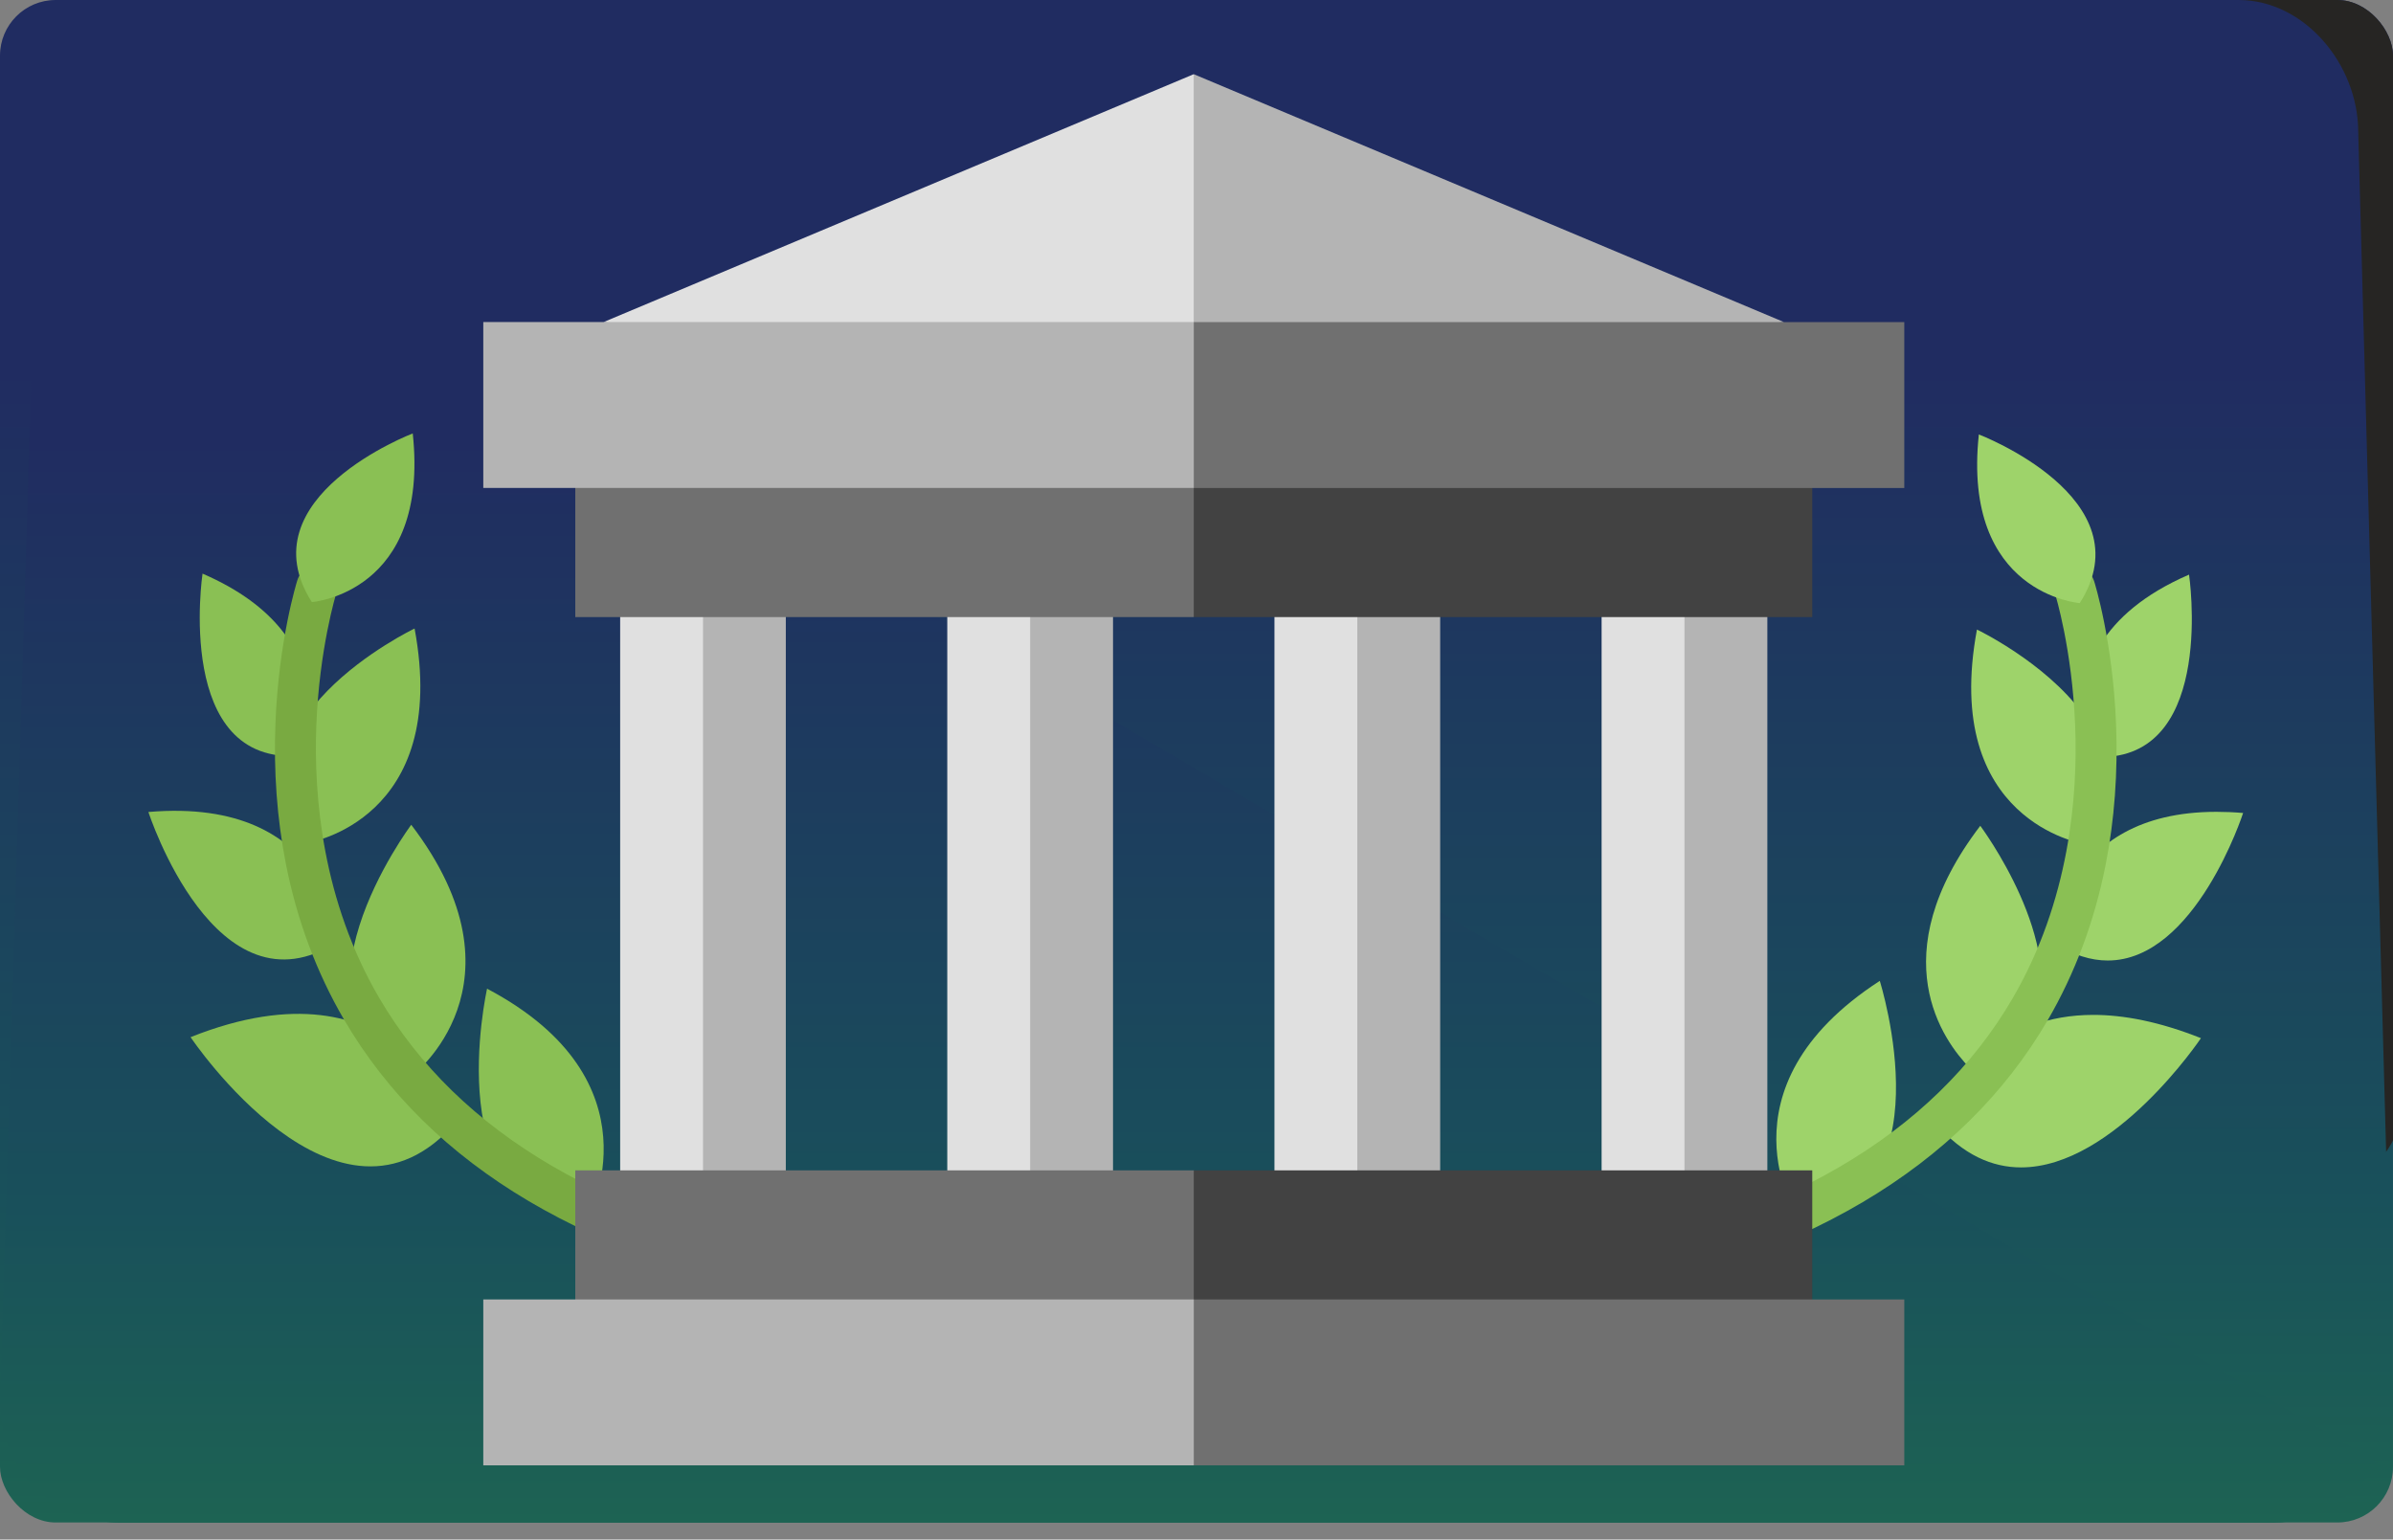 <svg xmlns="http://www.w3.org/2000/svg" width="129" height="83" viewBox="0 0 129 83" fill="none">
  <rect x="0" y="0" width="129" height="83" fill="#808080" stroke="none"/>
  <g clip-path="url(#clip0_1768_330)">
    <rect width="128.999" height="82.08" rx="3" fill="url(#paint0_linear_1768_330)"/>
    <g style="mix-blend-mode:hard-light">
      <path d="M5 -7.88L126.925 63.831C128.589 62.535 129.63 61.023 129.63 58.863V9.832V-2.264L121.723 -7.88H5Z" fill="#262523"/>
    </g>
    <path d="M118.193 -10.993H10V71.087H118.193V-10.993Z" fill="white"/>
    <path d="M118.17 -11H64.027V71.096H118.17V-11Z" fill="#EFEFEF"/>
    <g style="mix-blend-mode:hard-light">
      <path d="M128.999 75.6C128.999 79.272 126.086 82.08 122.549 82.08H6.45C2.913 82.08 0 79.272 0 75.6L2.081 7.128C2.081 3.456 4.994 0 8.531 0H120.677C124.214 0 127.126 3.456 127.126 7.128L128.999 75.6Z" fill="url(#paint1_linear_1768_330)"/>
    </g>
    <path d="M128.167 78.84L2.289 4.968C2.081 5.832 2.081 6.696 2.081 7.56L0 75.6C0 79.272 2.913 82.08 6.45 82.08H122.549C124.838 82.08 126.918 80.784 128.167 78.84Z" fill="url(#paint2_linear_1768_330)"/>
    <g style="mix-blend-mode:luminosity">
      <path d="M10.918 30.925C19.012 34.428 16.199 40.741 16.199 40.741C9.371 41.298 10.918 30.925 10.918 30.925Z" fill="#8AC054"/>
      <path d="M22.349 33.884C24.273 44.202 16.63 45.425 16.63 45.425C11.755 38.964 22.349 33.884 22.349 33.884Z" fill="#8AC054"/>
      <path d="M8 43.776C17.866 42.932 18.199 50.773 18.199 50.773C11.631 55.008 8 43.776 8 43.776Z" fill="#8AC054"/>
      <path d="M22.169 44.465C28.722 53.059 22.211 58 22.211 58C14.708 54.449 22.169 44.465 22.169 44.465Z" fill="#8AC054"/>
      <path d="M10.273 55.915C21.588 51.402 24.574 60.503 24.574 60.503C18.257 67.823 10.273 55.915 10.273 55.915Z" fill="#8AC054"/>
      <path d="M26.257 53.302C35.656 58.268 31.73 65.573 31.73 65.573C23.494 65.596 26.257 53.302 26.257 53.302Z" fill="#8AC054"/>
      <path d="M44.56 70.242C44.5 70.242 44.439 70.237 44.376 70.227C31.869 68.047 23.177 62.91 18.541 54.96C17.059 52.417 16.003 49.588 15.407 46.552C14.932 44.134 14.745 41.579 14.85 38.96C15.029 34.504 15.989 31.413 16.029 31.283C16.218 30.681 16.842 30.354 17.421 30.55C17.999 30.746 18.316 31.392 18.127 31.993C18.117 32.023 17.209 34.972 17.051 39.136C16.908 42.933 17.38 48.558 20.439 53.794C24.732 61.137 32.909 65.907 44.741 67.967C45.342 68.072 45.748 68.663 45.648 69.285C45.557 69.846 45.09 70.242 44.56 70.242Z" fill="#79AA41"/>
      <path d="M22.25 23.367C23.173 31.982 16.81 32.46 16.81 32.46C13.215 26.813 22.25 23.367 22.25 23.367Z" fill="#8AC054"/>
    </g>
    <g style="mix-blend-mode:luminosity">
      <path d="M112.291 45.481C113.552 43.81 113.778 42.233 113.421 40.812C119.444 40.624 118.005 30.979 118.005 30.979C113.075 33.111 112.191 36.289 112.254 38.446C110.226 35.691 106.572 33.94 106.572 33.94C104.649 44.258 112.291 45.481 112.291 45.481Z" fill="#9ED36A"/>
      <path d="M110.723 50.828C111.765 51.501 112.733 51.783 113.623 51.783C118.35 51.783 120.92 43.83 120.92 43.83C120.417 43.787 119.937 43.767 119.481 43.767C111.022 43.767 110.723 50.828 110.723 50.828Z" fill="#9ED36A"/>
      <path d="M109.607 55.257C111.507 50.883 106.751 44.52 106.751 44.52C101.389 51.552 104.775 56.139 106.182 57.573C104.836 59.055 104.343 60.558 104.343 60.558C105.828 62.278 107.406 62.937 108.951 62.937C113.975 62.937 118.647 55.969 118.647 55.969C116.397 55.074 114.477 54.715 112.845 54.715C111.607 54.715 110.533 54.921 109.607 55.257Z" fill="#9ED36A"/>
      <path d="M96.903 65.628C105.13 64.903 101.334 52.881 101.334 52.881C92.368 58.692 96.903 65.628 96.903 65.628Z" fill="#9ED36A"/>
      <path d="M84.36 70.296C83.831 70.296 83.362 69.9 83.272 69.339C83.172 68.717 83.578 68.126 84.179 68.021C96.022 65.957 104.204 61.182 108.491 53.828C111.557 48.57 112.018 42.923 111.866 39.11C111.699 34.966 110.802 32.077 110.793 32.048C110.604 31.448 110.92 30.8 111.499 30.604C112.077 30.408 112.701 30.735 112.89 31.337C112.931 31.466 113.891 34.558 114.07 39.014C114.175 41.633 113.987 44.188 113.512 46.605C112.916 49.642 111.861 52.472 110.379 55.014C105.743 62.964 97.05 68.101 84.544 70.28C84.481 70.291 84.419 70.296 84.36 70.296Z" fill="#8AC054"/>
      <path d="M112.114 32.515C115.71 26.868 106.674 23.422 106.674 23.422C105.752 32.037 112.114 32.515 112.114 32.515Z" fill="#9ED36A"/>
    </g>
    <g style="mix-blend-mode:luminosity">
      <path d="M42.361 29.787H37.894L34.768 48.182L37.894 66.577H42.361V29.787Z" fill="#B4B4B4"/>
      <path d="M37.898 29.787H33.431V66.576H37.898V29.787Z" fill="#E0E0E0"/>
      <path d="M60 29.787H55.533L52.406 48.182L55.533 66.577H60V29.787Z" fill="#B4B4B4"/>
      <path d="M55.532 29.787H51.065V66.576H55.532V29.787Z" fill="#E0E0E0"/>
      <path d="M77.636 29.787H73.169L70.042 48.182L73.169 66.577H77.636V29.787Z" fill="#B4B4B4"/>
      <path d="M73.169 29.787H68.702V66.576H73.169V29.787Z" fill="#E0E0E0"/>
      <path d="M95.273 29.787H90.806L87.68 48.182L90.806 66.577H95.273V29.787Z" fill="#B4B4B4"/>
      <path d="M90.805 29.787H86.338V66.576H90.805V29.787Z" fill="#E0E0E0"/>
      <path d="M64.353 4L61.227 20.61L96.168 17.364L64.353 4Z" fill="#B4B4B4"/>
      <path d="M32.535 17.364L64.35 20.61V4L32.535 17.364Z" fill="#E0E0E0"/>
      <path d="M97.694 74.528V63.098H64.353L61.227 74.528H97.694Z" fill="#424242"/>
      <path d="M64.353 63.096H31.012V74.527H64.353V63.096Z" fill="#707070"/>
      <path d="M102.655 78.999V70.056H64.353L61.227 74.528L64.353 78.999H102.655Z" fill="#707070"/>
      <path d="M64.354 70.056H26.053V79H64.354V70.056Z" fill="#B4B4B4"/>
      <path d="M97.694 21.837H61.227L64.353 33.267H97.694V21.837Z" fill="#424242"/>
      <path d="M64.353 21.837H31.012V33.268H64.353V21.837Z" fill="#707070"/>
      <path d="M102.655 26.309V17.365H64.353L61.227 21.837L64.353 26.309H102.655Z" fill="#707070"/>
      <path d="M64.354 17.362H26.053V26.306H64.354V17.362Z" fill="#B4B4B4"/>
    </g>
  </g>
  <defs>
    <linearGradient id="paint0_linear_1768_330" x1="64.499" y1="0" x2="64.499" y2="82.08" gradientUnits="userSpaceOnUse">
      <stop offset="0.243" stop-color="#202C61"/>
      <stop offset="0.779" stop-color="#19505B"/>
      <stop offset="1" stop-color="#1D6353"/>
    </linearGradient>
    <linearGradient id="paint1_linear_1768_330" x1="64.499" y1="0" x2="64.499" y2="82.08" gradientUnits="userSpaceOnUse">
      <stop offset="0.243" stop-color="#202C61"/>
      <stop offset="0.779" stop-color="#19505B"/>
      <stop offset="1" stop-color="#1D6353"/>
    </linearGradient>
    <linearGradient id="paint2_linear_1768_330" x1="64.083" y1="4.968" x2="64.083" y2="82.08" gradientUnits="userSpaceOnUse">
      <stop offset="0.243" stop-color="#202C61"/>
      <stop offset="0.779" stop-color="#19505B"/>
      <stop offset="1" stop-color="#1D6353"/>
    </linearGradient>
    <clipPath id="clip0_1768_330">
      <rect width="128.999" height="82.08" rx="3" fill="white"/>
    </clipPath>
  </defs>
</svg>